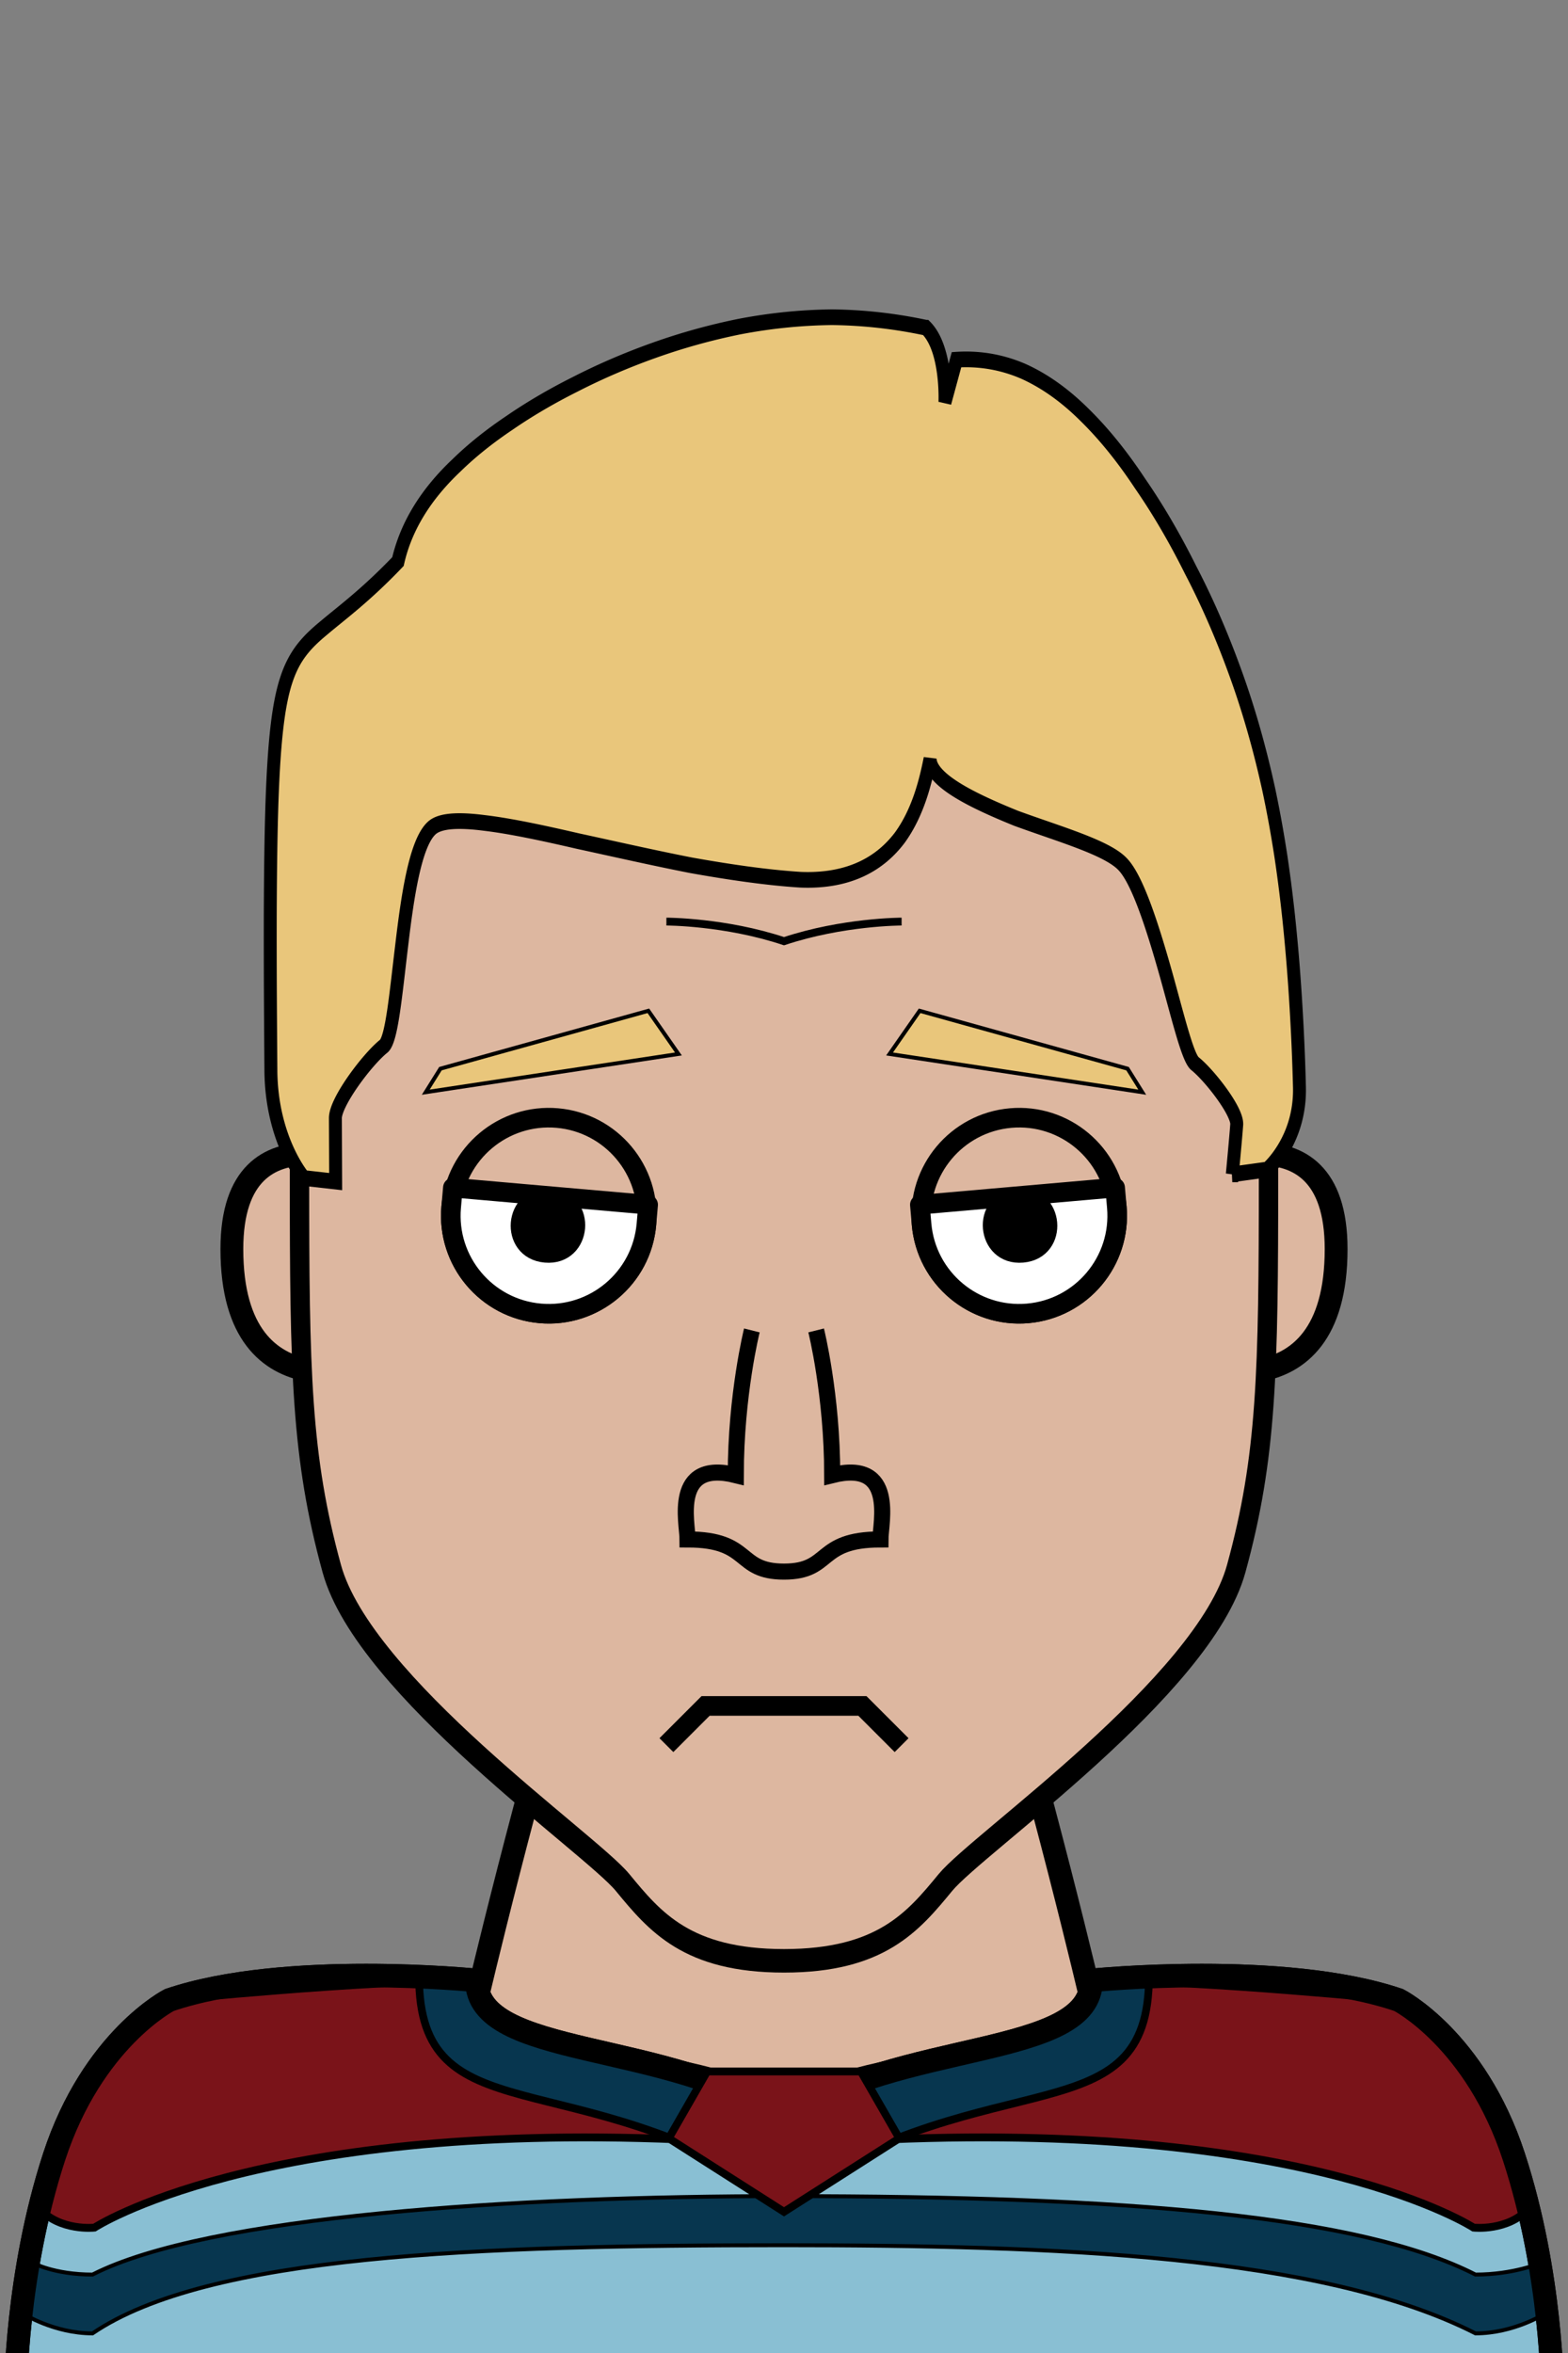 <svg xmlns="http://www.w3.org/2000/svg" version="1.2" baseProfile="tiny" width="100%" height="100%" viewBox="0 0 400 600" preserveAspectRatio="xMinYMin meet">
<rect x="0" y="0" width="400" height="600" fill="#808080" stroke="none"/>
<g transform="scale(0.98 1) translate(4.082 0)">
<path fill="#ddb7a0" stroke="#000" stroke-width="6" d="M10 600s-10-70 50-70c10 0 0-10 60-20 0 0 50-210 80-210s80 210 80 210c60 10 50 20 60 20 60 0 50 70 50 70"/><path d="M71 545s46.9-3 82.1 10M329 545s-46.9-3-82.1 10m77.1-18s5.5-7.5 22-7m-271 7s-5.5-7.5-22-7"/>
</g>
<g transform="scale(0.98 1) translate(4.082 0)">
<g stroke="#000"><path fill="#89bfd3" stroke-width="6" d="M120 505c0 20 50 15 80 35 30-20 80-15 80-35 0 0 50-5 80 5 0 0 20 10 30 40s10 60 10 60H0s0-30 10-60 30-40 30-40c30-10 80-5 80-5Z" class="hockeyPrimary"/><path fill="#07364f" d="M4.5 577.03S10 580 20 580c30-15 110-20 180-20 90 0 150 5 180 20 10 0 17-2.97 17-2.97l1 12.97s-8 5-18 5c-40-20-110-22.48-180-22.48-80 0-150 2.48-180 22.48-10 0-18-5-18-5z" class="stripeAccent"/><path fill="#7a1319" stroke-width="2" d="M172.5 545.53c-110-4.5-152 22.5-152 22.5s-9 1-14.5-5c15-48 34-53.03 34-53.03s50-5 80-5c0 20 52.5 40.53 52.5 40.53Zm55 0c110-4.5 152 22.5 152 22.5s9 1 14.5-5c-15-48-34-53.03-34-53.03s-50-5-80-5c0 20-52.5 40.53-52.5 40.53Z" class="shoulderSecondary"/><path fill="#07364f" stroke-width="2" d="M120 505c0 20 50 15 80 30 30-15 80-10 80-30l15-1c0 41-40 21-95 56-55-35-95-15-95-56z" class="collarAccent"/><path fill="none" stroke-width="6" d="M120 505c0 20 50 15 80 35 30-20 80-15 80-35 0 0 50-5 80 5 0 0 20 10 30 40s10 60 10 60H0s0-30 10-60 30-40 30-40c30-10 80-5 80-5Z" class="hockeyStroke"/><path fill="#7a1319" stroke-width="2" d="M180 528.21h40l10 17.05L200 564l-30-18.74z" class="shieldSecondary"/></g>
</g>
<g transform="translate(32 293.3) scale(0.97 0.97) translate(0.711 0.98) translate(24.28 -3)">
<path fill="#ddb7a0" stroke="#000" stroke-width="6" d="M43 8S3-12 3 28c0 45 40 30 40 30z"/>
</g>
<g transform="translate(322 293.3) scale(-0.97 0.97) translate(-46.711 0.98) translate(24.28 -3)">
<path fill="#ddb7a0" stroke="#000" stroke-width="6" d="M43 8S3-12 3 28c0 45 40 30 40 30z"/>
</g>
<g transform="scale(0.824 1) translate(42.718 0)">
<path fill="#ddb7a0" stroke="#000" stroke-width="6" d="M200 100c100 0 150 60 150 200 0 50-.51 71.54-10 100-10 30-80 70-90 80s-20 20-50 20-40-10-50-20-80-50-90-80c-9.49-28.46-10-50-10-100 0-140 50-200 150-200Z" class="head"/><path fill="rgba(0,0,0,0)" d="M200 410c30 0 50 10 50 10 30 0 90-15 90-120h10c0 50-.51 71.54-10 100-10 30-80 70-90 80s-20 20-50 20-40-10-50-20-80-50-90-80c-9.49-28.46-10-50-10-100h10c0 105 60 120 90 120 0 0 20-10 50-10" class="faceShave"/><path fill="rgba(0,0,0,0)" d="M60 300H50c0-140 50-200 150-200s150 60 150 200h-10v-10c0-5-10-20-15-25s-5-55-15-65c-40-40-60 0-110 0s-70-40-110 0c-10 10-10 60-15 65s-15 20-15 25z" class="headShave"/>
</g>
<g>
<path fill="none" stroke="#000" stroke-width="2" d="M170 235s15 0 30 5c15-5 30-5 30-5"/>
</g>
<g transform="translate(-125 -25) rotate(5 265 335)">
<path d="M265 360c-13.8 0-25-11.2-25-25s11.2-25 25-25 25 11.2 25 25-11.2 25-25 25" style="fill:none;stroke:#000;stroke-width:5;stroke-linecap:round;stroke-linejoin:round"/><path d="M265 360c-13.8 0-25-11.2-25-25v-5h50v5c0 13.8-11.2 25-25 25" style="fill:#fff;stroke:#000;stroke-width:5;stroke-linecap:round;stroke-linejoin:round"/><path d="M265 330c-10 0-10 15 0 15s10-15 0-15" style="stroke:#000;stroke-width:4;stroke-linecap:round;stroke-linejoin:round"/>
</g>
<g transform="translate(-5 -25) rotate(-5 265 335) scale(-1 1) translate(-530 0)">
<path d="M265 360c-13.8 0-25-11.2-25-25s11.2-25 25-25 25 11.2 25 25-11.2 25-25 25" style="fill:none;stroke:#000;stroke-width:5;stroke-linecap:round;stroke-linejoin:round"/><path d="M265 360c-13.8 0-25-11.2-25-25v-5h50v5c0 13.8-11.2 25-25 25" style="fill:#fff;stroke:#000;stroke-width:5;stroke-linecap:round;stroke-linejoin:round"/><path d="M265 330c-10 0-10 15 0 15s10-15 0-15" style="stroke:#000;stroke-width:4;stroke-linecap:round;stroke-linejoin:round"/>
</g>
<g transform="translate(-127.5 -8.775) rotate(-13 267.5 278.775)">
<path fill="#e9c67b" stroke="#000" d="m235 280 65 5-5-12.45-55 2.45z"/>
</g>
<g transform="translate(-7.5 -8.775) rotate(13 267.5 278.775) scale(-1 1) translate(-535 0)">
<path fill="#e9c67b" stroke="#000" d="m235 280 65 5-5-12.45-55 2.45z"/>
</g>
<g transform="translate(0 5) scale(-1 1) translate(-400 0)">
<path d="m170 440 10-10h40l10 10" style="fill:none;stroke:#000;stroke-width:5"/>
</g>
<g transform="translate(0 7.5) scale(0.82 0.82) translate(43.902 79.573)">
<path fill="#ddb7a0" stroke="#000" stroke-width="5" d="M190 325s-5 20-5 45c-20-5-15 15-15 20 20 0 15 10 30 10s10-10 30-10c0-5 5-25-15-20 0-25-5-45-5-45" class="nose"/>
</g>
<g transform="scale(-1 1) translate(-400.439 0) scale(0.824 1) translate(42.765 0)">
<path fill="#e9c67b" stroke="#000" stroke-width="4" d="m61.7 299.46-10.79-1.23s-10.55-7.47-9.99-21.33c.2-6.62.55-13.25 1.03-19.82.48-6.75 1.1-13.35 1.87-19.76.77-6.5 1.71-12.75 2.79-18.74q1.68-9.06 3.81-17.28c2.95-11.1 6.5-21.14 10.55-30.24 4.14-9.39 8.72-17.95 13.64-25.73 4.93-8.16 10.17-15.52 15.66-22.06 5.47-6.82 11.21-12.68 17.19-17.5 5.99-4.91 12.29-8.62 18.85-11.06 6.62-2.37 13.57-3.37 20.77-2.99l3.58 10.85s-.75-13.55 5.88-19a177 177 0 0 1 29.09-2.68c9.7.09 19.24.91 28.5 2.37 9.29 1.54 18.27 3.62 26.81 6.14 8.53 2.51 16.59 5.39 24.08 8.55 7.45 3.07 14.32 6.39 20.5 9.9 6.15 3.4 11.62 7 16.32 10.78 9.32 7.24 15.62 15.38 18.16 24.57 9.94 8.58 17.34 13.01 22.88 16.87 5.51 3.74 9.18 7.07 11.66 13.24 2.47 6.14 3.76 15.25 4.44 30.69.33 7.78.49 17.19.55 28.61.02 5.72.01 11.94-.02 18.7-.04 6.74-.1 14-.17 21.81-.22 17.63-10.22 27.27-10.22 27.27l-9.83.91.08-16.17c.03-4.17-9.91-15.03-14.94-18.34-2.52-1.66-3.75-13.28-5.58-25.67-1.82-12.71-4.24-26.18-9.3-29.97-2.53-1.93-8.29-2.15-16.16-1.32-7.91.76-17.95 2.52-29.02 4.63-11.09 1.98-23.17 4.25-35.09 6.18-11.91 1.75-23.62 3.16-33.98 3.69-15.47.5-24.85-4.38-30.68-10.75-5.77-6.56-8.03-14.6-9.36-20.07-.19 5.46-12.88 10.55-26.66 15.16-13.56 4.08-28.05 7.46-32.89 11.64-4.8 4.01-9.64 16.87-13.62 28.51-3.71 10.96-6.61 20.92-8.83 22.4-4.44 2.92-13.2 12.13-12.93 15.54.29 3.31 1.37 12.7 1.37 12.7Z"/>
</g>
</svg>